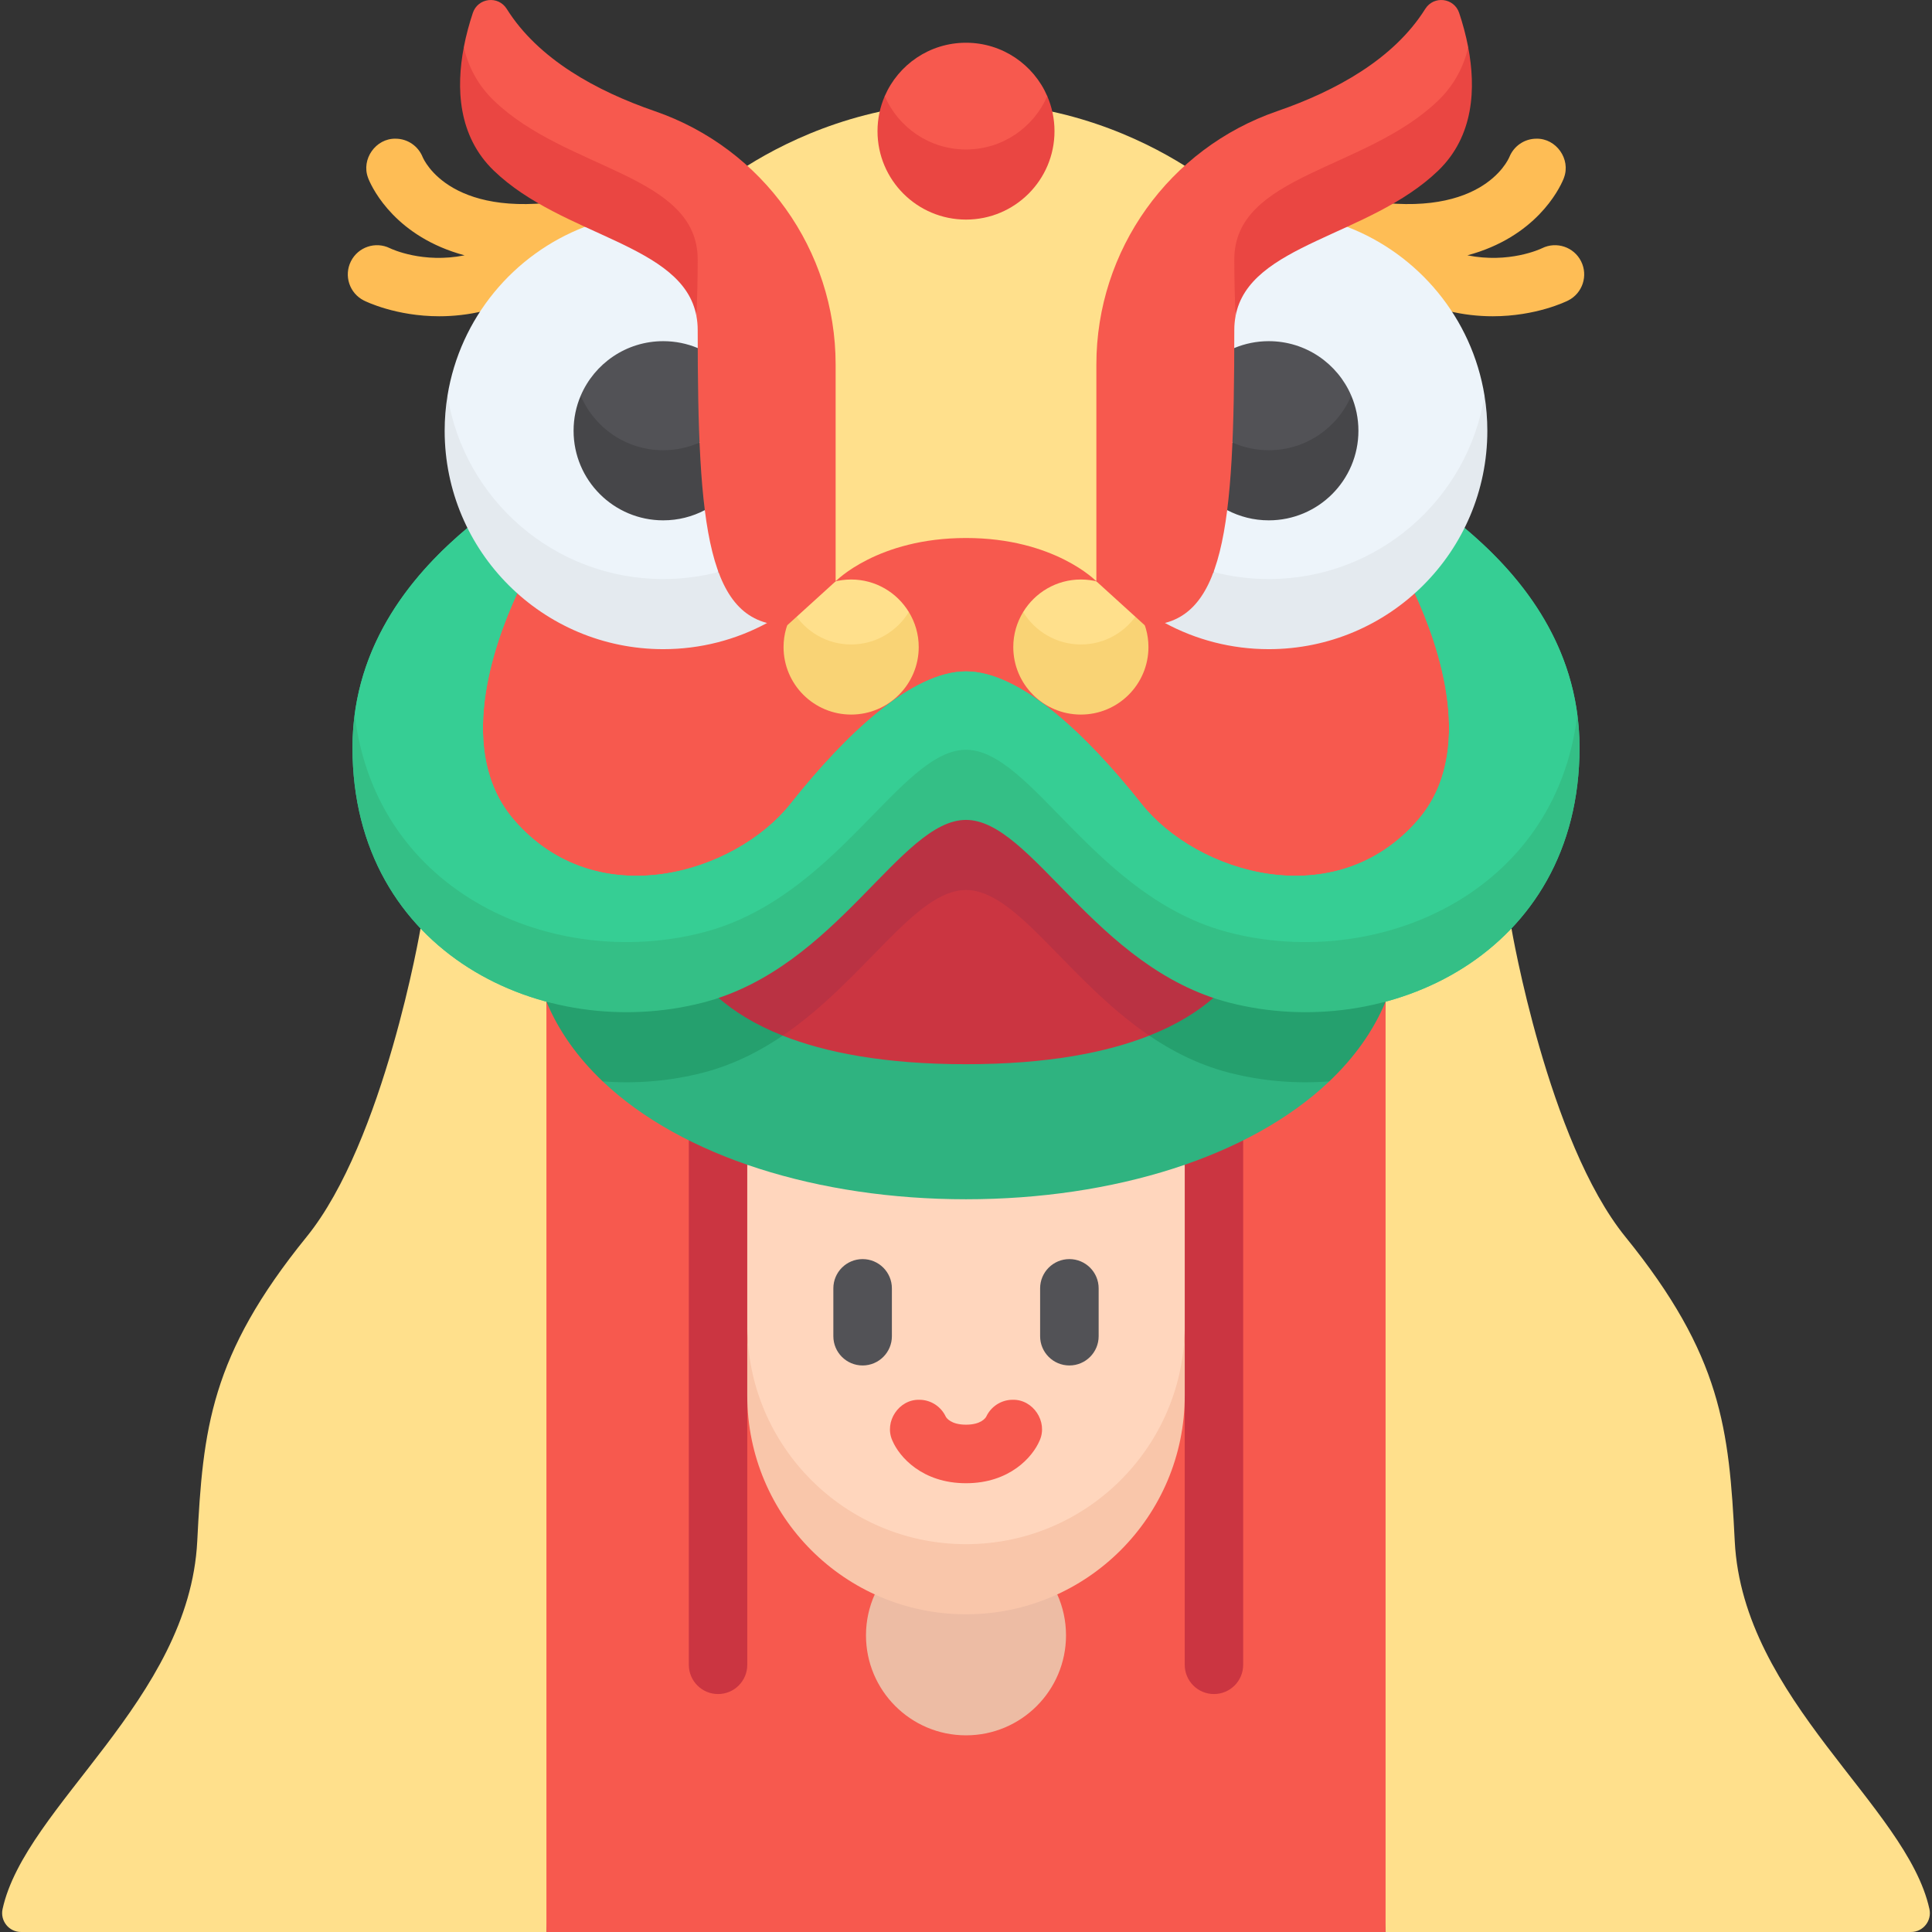 <svg id="Capa_1" enable-background="new 0 0 512 512" height="512" viewBox="0 0 512 512" width="512" xmlns="http://www.w3.org/2000/svg"><rect x="0" y="0" width="512" height="512" fill="#333333" stroke="none"/><g><g><path d="m459.727 408.436c-1.509-29.717-3.431-49.168-28.981-80.66-20.567-25.35-30.193-81.738-30.193-81.738s-22.427 1.512-22.427 1.512l-10.929 17.898-9 132.328 9 114.223h139.233c3.199 0 5.572-2.96 4.888-6.086-5.991-27.375-49.452-55.342-51.591-97.477z" fill="#ffe08c"/><path d="m52.273 408.436c1.509-29.717 3.431-49.168 28.981-80.66 20.567-25.35 30.193-81.738 30.193-81.738l22.427 1.512 10.929 17.898 9 132.328-9 114.223h-139.232c-3.199 0-5.572-2.96-4.888-6.086 5.99-27.375 49.451-55.342 51.59-97.477z" fill="#ffe08c"/><path d="m162.601 58.596c-.833-4.194-4.904-6.917-9.102-6.086-33.792 6.713-41.193-10.168-41.492-10.891l-.004.001c-1.143-2.849-3.925-4.864-7.183-4.864-5.25-.104-9.139 5.447-7.287 10.336l-.008.003c.029.08.138.354.199.495 1.154 2.723 7.361 15.237 25.399 20.074-10.996 2.198-19.239-1.621-19.775-1.879-3.811-1.888-8.435-.347-10.349 3.457-1.923 3.819-.386 8.474 3.433 10.397.537.27 8.505 4.175 19.973 4.175 7.412 0 16.286-1.632 25.56-6.929 2.781-1.589 11.445-6.548 14.55-9.186 3.258-2.769 6.918-4.909 6.086-9.103z" fill="#febd55"/><path d="m349.399 58.596c.833-4.194 4.904-6.917 9.102-6.086 33.792 6.713 41.193-10.168 41.492-10.891l.004.001c1.143-2.849 3.925-4.864 7.183-4.864 5.25-.104 9.139 5.447 7.287 10.336l.008.003c-.029.08-.138.354-.199.495-1.154 2.723-7.361 15.237-25.399 20.074 10.996 2.198 19.239-1.621 19.775-1.879 3.811-1.888 8.435-.347 10.349 3.457 1.923 3.819.386 8.474-3.433 10.397-.537.27-8.505 4.175-19.973 4.175-7.412 0-16.286-1.632-25.561-6.929-2.781-1.589-11.445-6.548-14.55-9.186-3.257-2.769-6.917-4.909-6.085-9.103z" fill="#febd55"/><path d="m367.192 265.448v246.552h-111.192-111.192v-246.552z" fill="#f7594e"/><path d="m190.291 448.941c-4.276 0-7.742-3.466-7.742-7.742v-141.269c0-4.276 3.466-7.742 7.742-7.742s7.742 3.466 7.742 7.742v141.269c0 4.275-3.466 7.742-7.742 7.742z" fill="#cb3541"/><path d="m321.709 448.941c-4.276 0-7.742-3.466-7.742-7.742v-141.269c0-4.276 3.466-7.742 7.742-7.742s7.742 3.466 7.742 7.742v141.269c0 4.275-3.466 7.742-7.742 7.742z" fill="#cb3541"/><path d="m231.822 422.518c-1.491 3.315-2.327 6.988-2.327 10.858 0 14.638 11.867 26.505 26.505 26.505s26.505-11.867 26.505-26.505c0-3.87-.836-7.543-2.327-10.858z" fill="#edbca4"/><path d="m256 418.222c32.015 0 57.967-21.417 57.967-66.967v-42.57h-115.934v42.57c0 45.55 25.953 66.967 57.967 66.967z" fill="#ffd6bd"/><g><path d="m313.967 43.931c-11.668-7.307-31.861-16.809-57.967-16.809-26.107 0-46.299 9.503-57.967 16.809l23.418 110.124h69.099z" fill="#ffe08c"/><path d="m290.55 154.055s-11.098-11.479-34.55-11.479-34.55 11.479-34.55 11.479l-84.368 3.174-.005.001c-15.154 23.731-16.233 51.253-.861 69.051 21.958 25.424 58.635 14.199 73.273-4.26 14.639-18.459 32.22-35.096 46.51-35.096s31.871 16.637 46.51 35.096 51.315 29.684 73.273 4.26c15.372-17.798 17.323-40.763-.861-69.051l-.005-.001c.006.001-84.366-3.174-84.366-3.174z" fill="#f7594e"/><path d="m256 217.282c17.427 0 34.166 39.236 69.709 48.411 41.825 10.797 92.879-12.886 92.879-67.566 0-28.177-17.192-47.098-30.466-58.22-3.28 6.586-7.777 12.458-13.199 17.324 6.566 14.219 16.233 42.253.861 60.051-21.958 25.424-58.635 14.199-73.273-4.26-14.639-18.459-32.22-35.096-46.51-35.096s-31.871 16.637-46.51 35.096-51.315 29.684-73.273 4.26c-15.372-17.798-5.705-45.833.861-60.051-5.422-4.866-9.919-10.739-13.199-17.324-13.274 11.122-30.466 30.043-30.466 58.22 0 54.68 51.053 78.363 92.879 67.566 35.541-9.176 52.28-48.411 69.707-48.411z" fill="#36ce94"/><path d="m352.276 286.576s-27.914-6.716-35.567-11.303c-34.554-20.712-43.282-48.411-60.709-48.411s-30.432 29.138-60.709 48.411c-7.527 4.791-35.567 11.304-35.567 11.304 21.072 20.023 57.23 31.241 96.276 31.241 39.047 0 75.204-11.218 96.276-31.242z" fill="#2fb380"/><path d="m367.192 265.448s-10.114 1.322-23.483.244c-36.589-2.95-70.282-57.41-87.709-57.41s-51.347 52.383-87.709 57.41c-14.011 1.937-23.483-.244-23.483-.244 3.264 7.849 8.371 14.909 14.916 21.128 8.895.681 17.928-.074 26.567-2.304 35.543-9.175 52.282-48.411 69.709-48.411s34.166 39.236 69.709 48.411c8.639 2.23 17.672 2.985 26.567 2.303 6.545-6.218 11.652-13.277 14.916-21.127z" fill="#25a06e"/><path d="m304.575 274.449s-35.023-47.586-48.575-47.586-48.576 47.587-48.576 47.587c11.172 4.419 26.775 7.576 48.574 7.576 21.802 0 37.407-3.158 48.579-7.578-.001 0-.002 0-.002.001z" fill="#cb3541"/><path d="m256 208.282c-16.735 0-65.564 56.174-65.564 56.174 4.026 3.52 9.517 7.039 16.988 9.994 21.885-14.867 35.025-38.588 48.576-38.588s26.691 23.72 48.575 38.587c7.47-2.955 12.961-6.474 16.986-9.994 0-.001-48.827-56.173-65.561-56.173z" fill="#ba3243"/><path d="m225.56 179.789c6.482 0 15.287-6.341 15.287-17.607-3.144-5.154-8.805-8.607-15.287-8.607s-12.143 3.453-15.287 8.607c0 13.21 8.805 17.607 15.287 17.607z" fill="#ffe08c"/><path d="m225.56 170.789c-6.482 0-12.143-3.453-15.287-8.607-1.654 2.711-2.623 5.884-2.623 9.29 0 9.884 8.019 17.897 17.911 17.897s17.911-8.013 17.911-17.897c0-3.407-.97-6.58-2.624-9.29-3.145 5.154-8.806 8.607-15.288 8.607z" fill="#f9d375"/><path d="m286.44 179.789c-6.482 0-15.287-6.341-15.287-17.607 3.144-5.154 8.805-8.607 15.287-8.607s12.143 3.453 15.287 8.607c0 13.21-8.805 17.607-15.287 17.607z" fill="#ffe08c"/><path d="m286.44 170.789c6.482 0 12.143-3.453 15.287-8.607 1.654 2.711 2.624 5.884 2.624 9.29 0 9.884-8.019 17.897-17.911 17.897s-17.911-8.013-17.911-17.897c0-3.407.97-6.58 2.624-9.29 3.144 5.154 8.805 8.607 15.287 8.607z" fill="#f9d375"/><path d="m93.99 189.383c0 56.655 53.075 76.854 92.301 66.729 35.543-9.175 52.282-48.411 69.709-48.411s34.166 39.236 69.709 48.411c39.225 10.126 92.301-14.415 92.301-66.729-3.076-23.397-18.038-39.548-29.888-49.477h-13.046l-.153 17.324c6.566 14.219 16.233 42.253.861 60.051-21.958 25.424-58.635 14.199-73.273-4.26-14.639-18.459-32.22-35.096-46.51-35.096s-31.871 16.637-46.51 35.096-51.315 29.684-73.273 4.26c-15.372-17.798-5.705-45.833.861-60.051l.335-17.324h-13.535c-11.851 9.929-26.813 26.08-29.889 49.477z" fill="#36ce94"/><g><path d="m325.709 247.112c-35.543-9.175-52.282-48.411-69.709-48.411s-34.166 39.236-69.709 48.411c-39.225 10.126-86.566-10.075-92.301-57.729-.37 2.811-.578 5.721-.578 8.744 0 54.68 51.053 78.362 92.879 67.566 35.543-9.175 52.282-48.41 69.709-48.41s34.166 39.236 69.709 48.41c41.825 10.797 92.879-12.886 92.879-67.566 0-3.023-.208-5.932-.578-8.744-5.735 47.653-53.076 67.854-92.301 57.729z" fill="#34bf86"/></g><path d="m175.765 162.455 14.646-10.87 3.641-67.772c.857-16.561-39.044-23.709-39.044-23.709-18.943 7.269-33.093 24.193-36.419 44.743-.001 36.734 28.344 57.608 57.176 57.608z" fill="#edf4fa"/><path d="m190.41 151.585c-4.678 1.218-9.586 1.87-14.646 1.87-28.831 0-52.734-21.051-57.176-48.608-.49 3.03-.749 6.138-.749 9.307 0 31.967 25.934 57.881 57.926 57.881 9.962 0 19.336-2.514 27.524-6.94z" fill="#e4eaef"/><path d="m175.765 128.315 9.624-11.038 8.663-11.129-9.146-13.912c-2.814-1.173-5.901-1.823-9.14-1.823-9.823 0-18.252 5.956-21.87 14.451-.002 16.516 12.046 23.451 21.869 23.451z" fill="#525256"/><path d="m175.765 119.315c-9.823 0-18.252-5.956-21.87-14.451-1.216 2.854-1.889 5.993-1.889 9.29 0 13.112 10.638 23.742 23.76 23.742 3.977 0 7.724-.982 11.018-2.708l8.125-8.908-9.519-9.003c-2.944 1.305-6.198 2.038-9.625 2.038z" fill="#464649"/><path d="m173.53 29.458c-15.54-5.358-30.91-13.806-39.234-27.096-2.254-3.599-7.65-2.96-8.993 1.069-.909 2.726-1.773 5.83-2.403 9.137.002 0 .003-.001.005-.001-.005 12.904 7.968 23.086 7.968 23.086l50.471 30.962s3.422 12.398 3.224 17.192c.206 1.13.329 2.311.329 3.568 0 52.532 2.44 78.357 23.7 78.357l12.854-11.676v-57.463c-.001-30.305-19.252-57.252-47.921-67.135z" fill="#f7594e"/><path d="m256 48.613c9.648 0 21.532-6.781 21.532-23.143-3.6-8.32-11.884-14.144-21.532-14.144s-17.932 5.824-21.532 14.143c0 16.363 11.884 23.144 21.532 23.144z" fill="#f7594e"/><path d="m256 39.613c-9.648 0-17.932-5.824-21.532-14.143-1.233 2.849-1.919 5.989-1.919 9.29 0 12.942 10.5 23.434 23.452 23.434s23.452-10.492 23.452-23.434c0-3.301-.686-6.441-1.919-9.29-3.602 8.319-11.886 14.143-21.534 14.143z" fill="#ea4642"/><g><path d="m184.897 68.793c0-22.638-34.746-23.566-54.025-42.142-4.299-4.142-6.752-9.011-7.968-14.086-2.031 10.665-1.589 23.458 7.968 32.666 18.208 17.544 50.196 19.356 53.695 38.574.199-4.793.33-9.801.33-15.012z" fill="#ea4642"/></g><path d="m336.235 162.455-14.645-10.87-3.641-67.772c-.857-16.561 39.044-23.709 39.044-23.709 18.943 7.269 33.093 24.193 36.419 44.743 0 36.734-28.345 57.608-57.177 57.608z" fill="#edf4fa"/><path d="m321.59 151.585c4.678 1.218 9.586 1.87 14.646 1.87 28.832 0 52.734-21.051 57.176-48.608.49 3.03.749 6.138.749 9.307 0 31.967-25.934 57.881-57.926 57.881-9.962 0-19.336-2.514-27.524-6.94z" fill="#e4eaef"/><path d="m336.235 128.315-9.624-11.038-8.663-11.129 9.146-13.912c2.814-1.173 5.901-1.823 9.14-1.823 9.823 0 18.252 5.956 21.871 14.451.001 16.516-12.047 23.451-21.87 23.451z" fill="#525256"/><path d="m336.235 119.315c9.823 0 18.252-5.956 21.87-14.451 1.216 2.854 1.889 5.993 1.889 9.29 0 13.112-10.638 23.742-23.76 23.742-3.977 0-7.724-.982-11.018-2.708l-8.126-8.908 9.52-9.003c2.944 1.305 6.198 2.038 9.625 2.038z" fill="#464649"/><path d="m338.47 29.458c15.54-5.358 30.909-13.806 39.234-27.096 2.254-3.599 7.65-2.96 8.993 1.069.909 2.726 1.773 5.83 2.403 9.137-.002 0-.003-.001-.005-.001.005 12.904-7.968 23.086-7.968 23.086l-50.471 30.962s-3.422 12.398-3.224 17.192c-.206 1.13-.329 2.311-.329 3.568 0 52.532-2.44 78.357-23.7 78.357l-12.854-11.676v-57.463c.001-30.305 19.252-57.252 47.921-67.135z" fill="#f7594e"/><g><path d="m327.103 68.793c0-22.638 34.746-23.566 54.025-42.142 4.299-4.142 6.752-9.011 7.968-14.086 2.031 10.665 1.589 23.458-7.968 32.666-18.207 17.544-50.196 19.356-53.695 38.574-.199-4.793-.33-9.801-.33-15.012z" fill="#ea4642"/></g></g><path d="m256 409.222c-32.015 0-57.967-25.953-57.967-57.967v18.581c0 32.014 25.953 57.967 57.967 57.967 32.014 0 57.967-25.953 57.967-57.967v-18.581c0 32.014-25.952 57.967-57.967 57.967z" fill="#f9c6aa"/></g><g><path d="m236.359 341.431c0-4.284-3.473-7.757-7.757-7.757s-7.757 3.473-7.757 7.757v12.675c0 4.284 3.473 7.757 7.757 7.757s7.757-3.473 7.757-7.757z" fill="#525256"/><path d="m283.398 333.674c-4.284 0-7.757 3.473-7.757 7.757v12.675c0 4.284 3.473 7.757 7.757 7.757s7.757-3.473 7.757-7.757v-12.675c0-4.284-3.473-7.757-7.757-7.757z" fill="#525256"/><path d="m268.382 370.955c-3.115 0-5.793 1.84-7.028 4.488-.197.353-1.381 2.112-5.354 2.112-3.974 0-5.157-1.759-5.355-2.112-1.234-2.648-3.913-4.488-7.028-4.488-5.427-.121-9.333 5.806-7.161 10.739h-.001c.02.046.042.09.062.135 1.81 4.24 7.873 11.24 19.482 11.24s17.672-7 19.482-11.24c.02-.045.043-.09.062-.135h-.001c2.173-4.933-1.733-10.86-7.16-10.739z" fill="#f7594e"/></g></g></svg>
